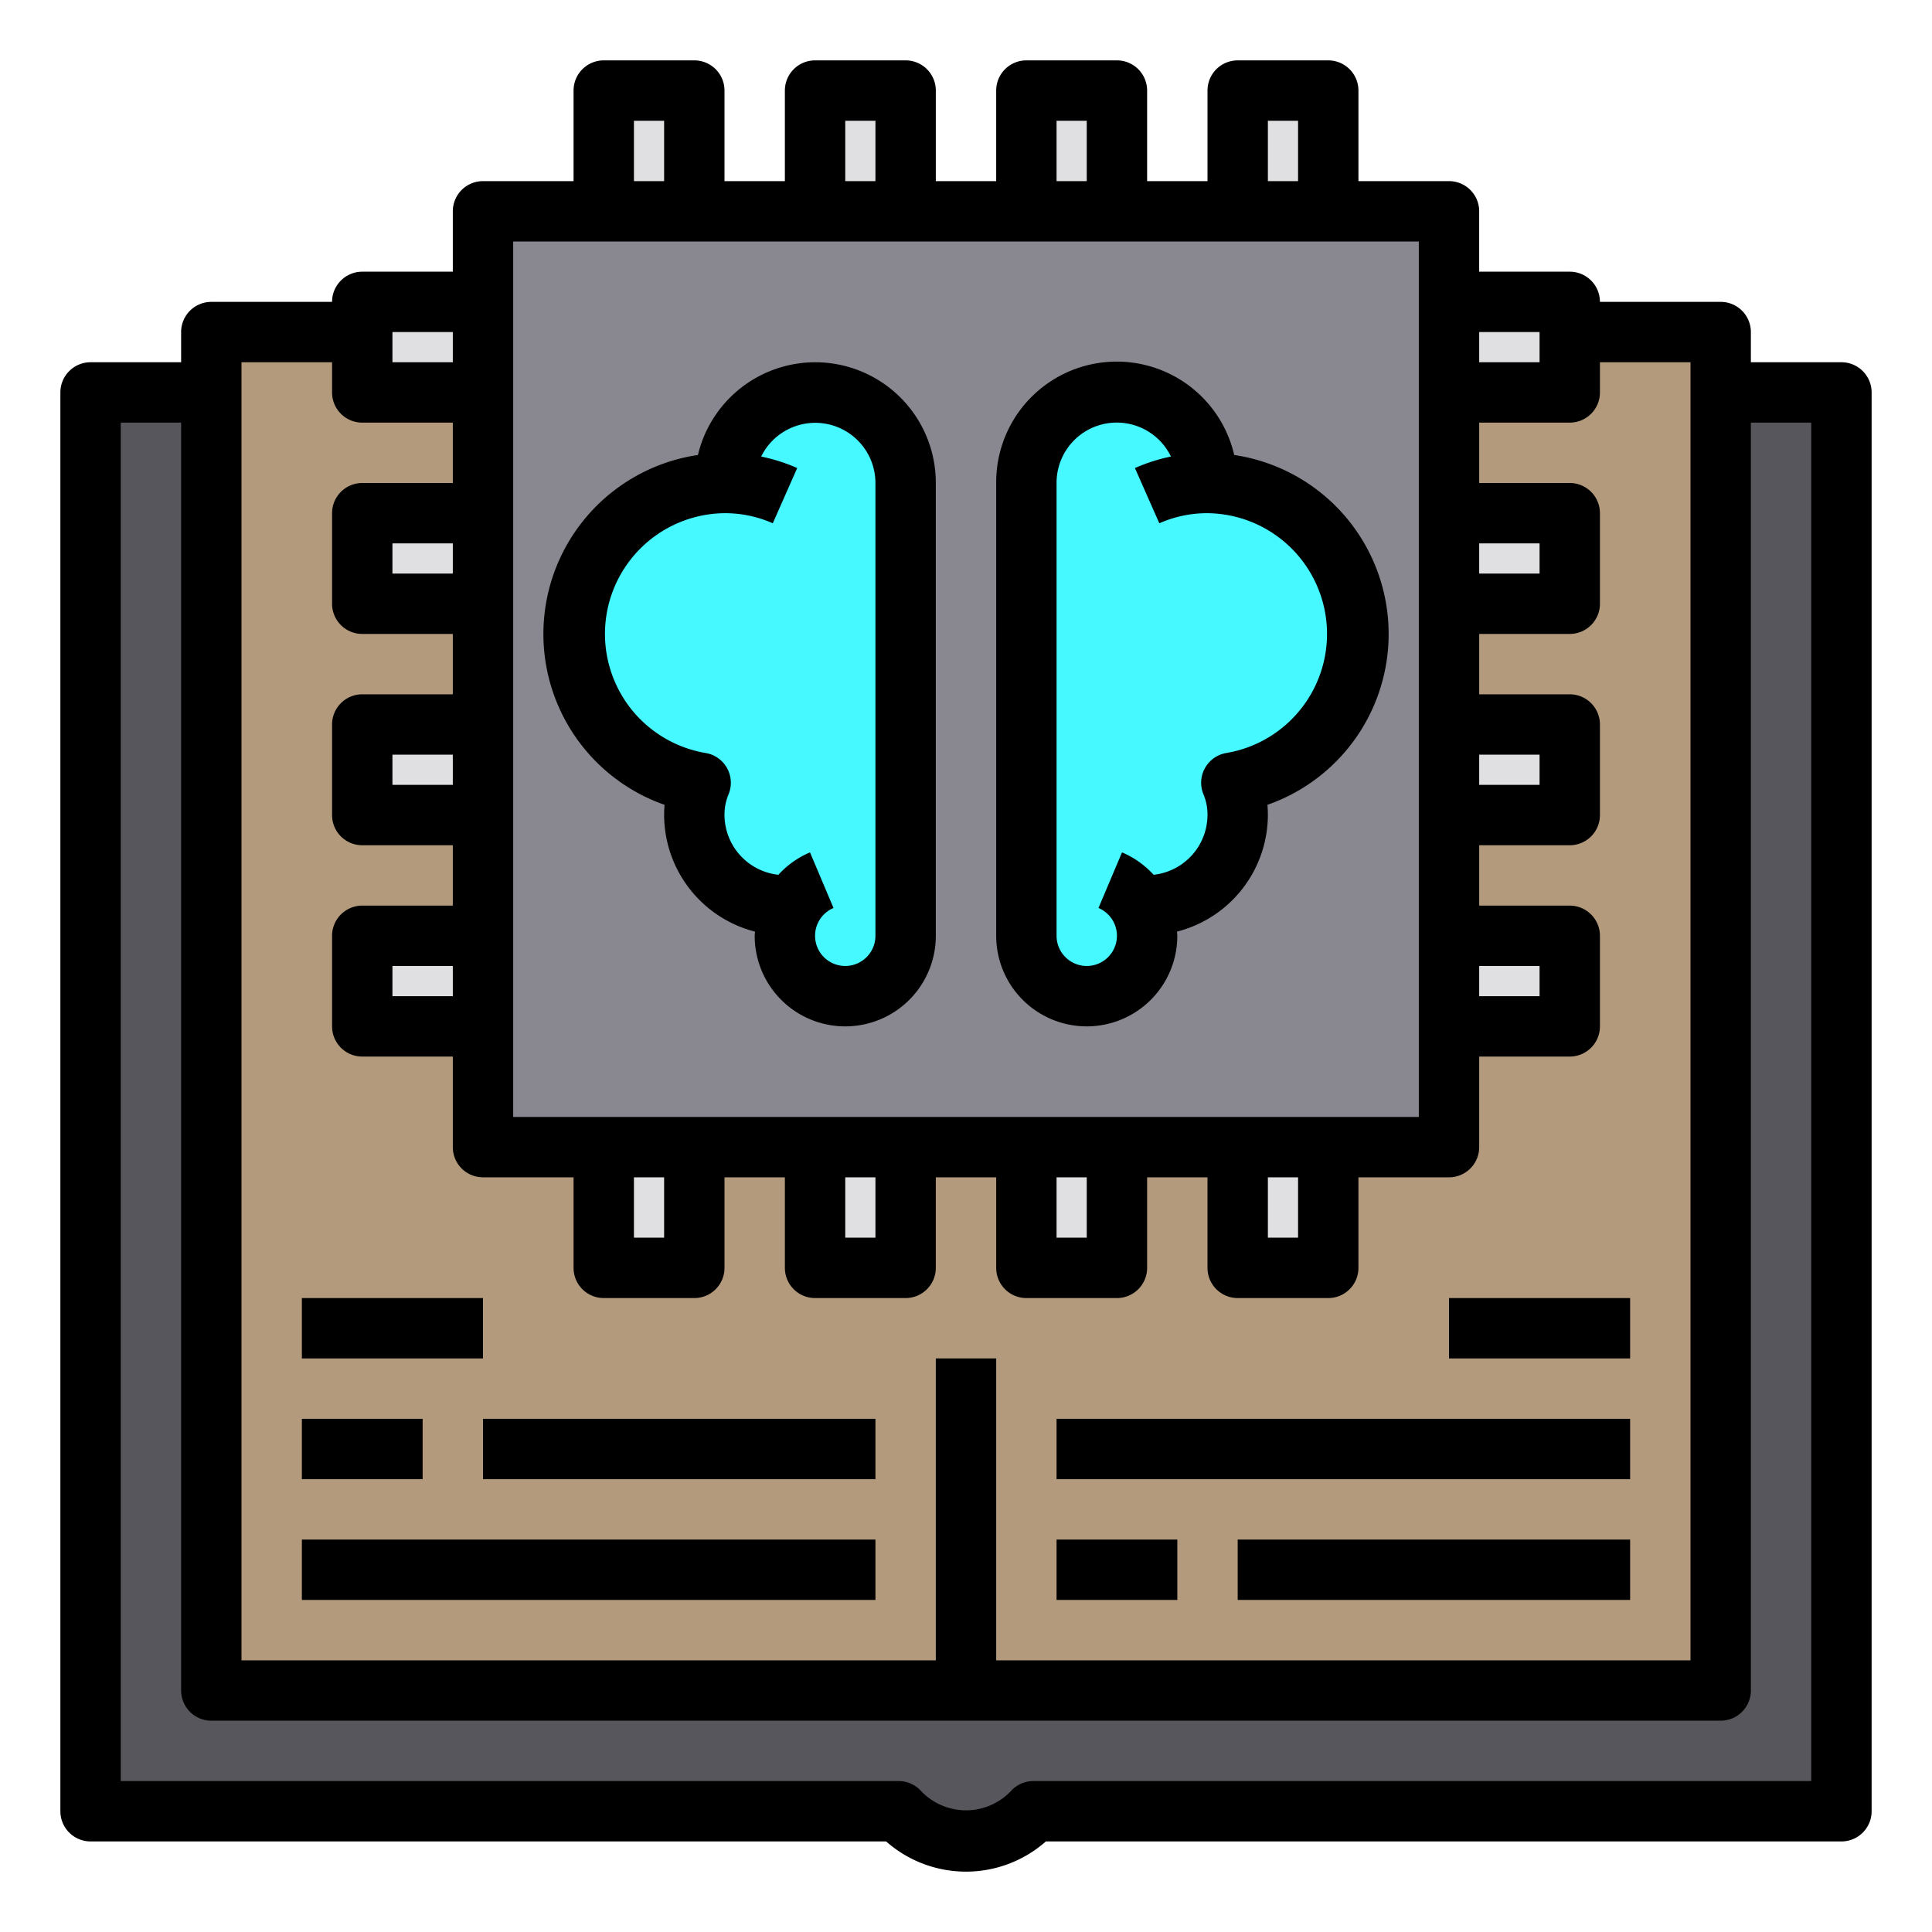 <svg xmlns="http://www.w3.org/2000/svg" viewBox="0 0 64 64" width = "60px" height = "60px"><path fill="#57565c" d="M61,13V60H34.23a2.986,2.986,0,0,1-4.46,0H3V13Z"/><rect width="50" height="45" x="7" y="11" fill="#b39a7c"/><rect width="32" height="31" x="16" y="7" fill="#898890"/><polygon fill="#b39a7c" points="32 56 7 56 7 13 7 11 12 11 12 13 16 13 16 17 12 17 12 20 16 20 16 24 12 24 12 27 16 27 16 31 12 31 12 34 16 34 16 38 20 38 20 42 23 42 23 38 27 38 27 42 30 42 30 38 34 38 34 42 37 42 37 38 41 38 41 42 44 42 44 38 48 38 48 34 52 34 52 31 48 31 48 27 52 27 52 24 48 24 48 20 52 20 52 17 48 17 48 13 52 13 52 11 57 11 57 13 57 56 32 56"/><path fill="#46f8ff" d="M24 16a3 3 0 0 1 6 0V31a2 2 0 0 1-4 0 1.952 1.952 0 0 1 .2-.87L26 30a3 3 0 0 1-3-3 2.723 2.723 0 0 1 .21-1.07A5 5 0 0 1 24 16zM40 16a5 5 0 0 1 .79 9.93A2.723 2.723 0 0 1 41 27a3 3 0 0 1-3 3l-.2.13A1.952 1.952 0 0 1 38 31a2 2 0 0 1-4 0V16a3 3 0 0 1 6 0z"/><polygon fill="#e0e0e2" points="16 10 16 13 12 13 12 11 12 10 16 10"/><rect width="4" height="3" x="12" y="17" fill="#e0e0e2"/><rect width="4" height="3" x="12" y="24" fill="#e0e0e2"/><rect width="4" height="3" x="12" y="31" fill="#e0e0e2"/><rect width="3" height="4" x="20" y="38" fill="#e0e0e2"/><rect width="3" height="4" x="27" y="38" fill="#e0e0e2"/><rect width="3" height="4" x="34" y="38" fill="#e0e0e2"/><rect width="3" height="4" x="41" y="38" fill="#e0e0e2"/><rect width="4" height="3" x="48" y="31" fill="#e0e0e2"/><rect width="4" height="3" x="48" y="24" fill="#e0e0e2"/><rect width="4" height="3" x="48" y="17" fill="#e0e0e2"/><polygon fill="#e0e0e2" points="52 11 52 13 48 13 48 10 52 10 52 11"/><rect width="3" height="4" x="41" y="3" fill="#e0e0e2"/><rect width="3" height="4" x="34" y="3" fill="#e0e0e2"/><rect width="3" height="4" x="27" y="3" fill="#e0e0e2"/><rect width="3" height="4" x="20" y="3" fill="#e0e0e2"/><path d="M36 34a3 3 0 0 0 3-3c0-.047-.008-.092-.01-.139A4 4 0 0 0 42 27q0-.171-.015-.339a5.995 5.995 0 0 0-1.1-11.589A3.994 3.994 0 0 0 33 16V31A3 3 0 0 0 36 34zM35 16a1.994 1.994 0 0 1 3.789-.876 5.876 5.876 0 0 0-1.193.381l.808 1.829A3.92 3.92 0 0 1 40 17a4 4 0 0 1 .637 7.942 1 1 0 0 0-.768 1.378A1.732 1.732 0 0 1 40 27a2 2 0 0 1-1.785 1.978 3.005 3.005 0 0 0-1.047-.742l-.779 1.842A1 1 0 1 1 35 31zM22.015 26.661Q22 26.829 22 27a4 4 0 0 0 3.01 3.861c0 .047-.01.092-.01.139a3 3 0 0 0 6 0V16a3.994 3.994 0 0 0-7.88-.928 5.995 5.995 0 0 0-1.105 11.589zM24 17a3.92 3.92 0 0 1 1.6.334l.808-1.829a5.876 5.876 0 0 0-1.193-.381A1.994 1.994 0 0 1 29 16V31a1 1 0 1 1-1.389-.922l-.779-1.842a3.005 3.005 0 0 0-1.047.742A2 2 0 0 1 24 27a1.732 1.732 0 0 1 .131-.68 1 1 0 0 0-.768-1.378A4 4 0 0 1 24 17z"/><rect width="4" height="2" x="10" y="47"/><rect width="13" height="2" x="16" y="47"/><rect width="19" height="2" x="10" y="51"/><rect width="19" height="2" x="35" y="47"/><rect width="4" height="2" x="35" y="51"/><rect width="13" height="2" x="41" y="51"/><path d="M61,12H58V11a1,1,0,0,0-1-1H53a1,1,0,0,0-1-1H49V7a1,1,0,0,0-1-1H45V3a1,1,0,0,0-1-1H41a1,1,0,0,0-1,1V6H38V3a1,1,0,0,0-1-1H34a1,1,0,0,0-1,1V6H31V3a1,1,0,0,0-1-1H27a1,1,0,0,0-1,1V6H24V3a1,1,0,0,0-1-1H20a1,1,0,0,0-1,1V6H16a1,1,0,0,0-1,1V9H12a1,1,0,0,0-1,1H7a1,1,0,0,0-1,1v1H3a1,1,0,0,0-1,1V60a1,1,0,0,0,1,1H29.354a4,4,0,0,0,5.292,0H61a1,1,0,0,0,1-1V13A1,1,0,0,0,61,12ZM51,11v1H49V11Zm-2,7h2v1H49Zm0,7h2v1H49Zm0,7h2v1H49ZM42,4h1V6H42ZM35,4h1V6H35ZM28,4h1V6H28ZM21,4h1V6H21ZM17,8H47V37H17ZM42,39h1v2H42Zm-7,0h1v2H35Zm-7,0h1v2H28Zm-7,0h1v2H21Zm-6-6H13V32h2Zm0-7H13V25h2Zm0-7H13V18h2Zm-2-8h2v1H13ZM8,12h3v1a1,1,0,0,0,1,1h3v2H12a1,1,0,0,0-1,1v3a1,1,0,0,0,1,1h3v2H12a1,1,0,0,0-1,1v3a1,1,0,0,0,1,1h3v2H12a1,1,0,0,0-1,1v3a1,1,0,0,0,1,1h3v3a1,1,0,0,0,1,1h3v3a1,1,0,0,0,1,1h3a1,1,0,0,0,1-1V39h2v3a1,1,0,0,0,1,1h3a1,1,0,0,0,1-1V39h2v3a1,1,0,0,0,1,1h3a1,1,0,0,0,1-1V39h2v3a1,1,0,0,0,1,1h3a1,1,0,0,0,1-1V39h3a1,1,0,0,0,1-1V35h3a1,1,0,0,0,1-1V31a1,1,0,0,0-1-1H49V28h3a1,1,0,0,0,1-1V24a1,1,0,0,0-1-1H49V21h3a1,1,0,0,0,1-1V17a1,1,0,0,0-1-1H49V14h3a1,1,0,0,0,1-1V12h3V55H33V45H31V55H8ZM60,59H34.23a1,1,0,0,0-.753.343,2.055,2.055,0,0,1-2.954,0A1,1,0,0,0,29.77,59H4V14H6V56a1,1,0,0,0,1,1H57a1,1,0,0,0,1-1V14h2Z"/><rect width="6" height="2" x="48" y="43"/><rect width="6" height="2" x="10" y="43"/></svg>